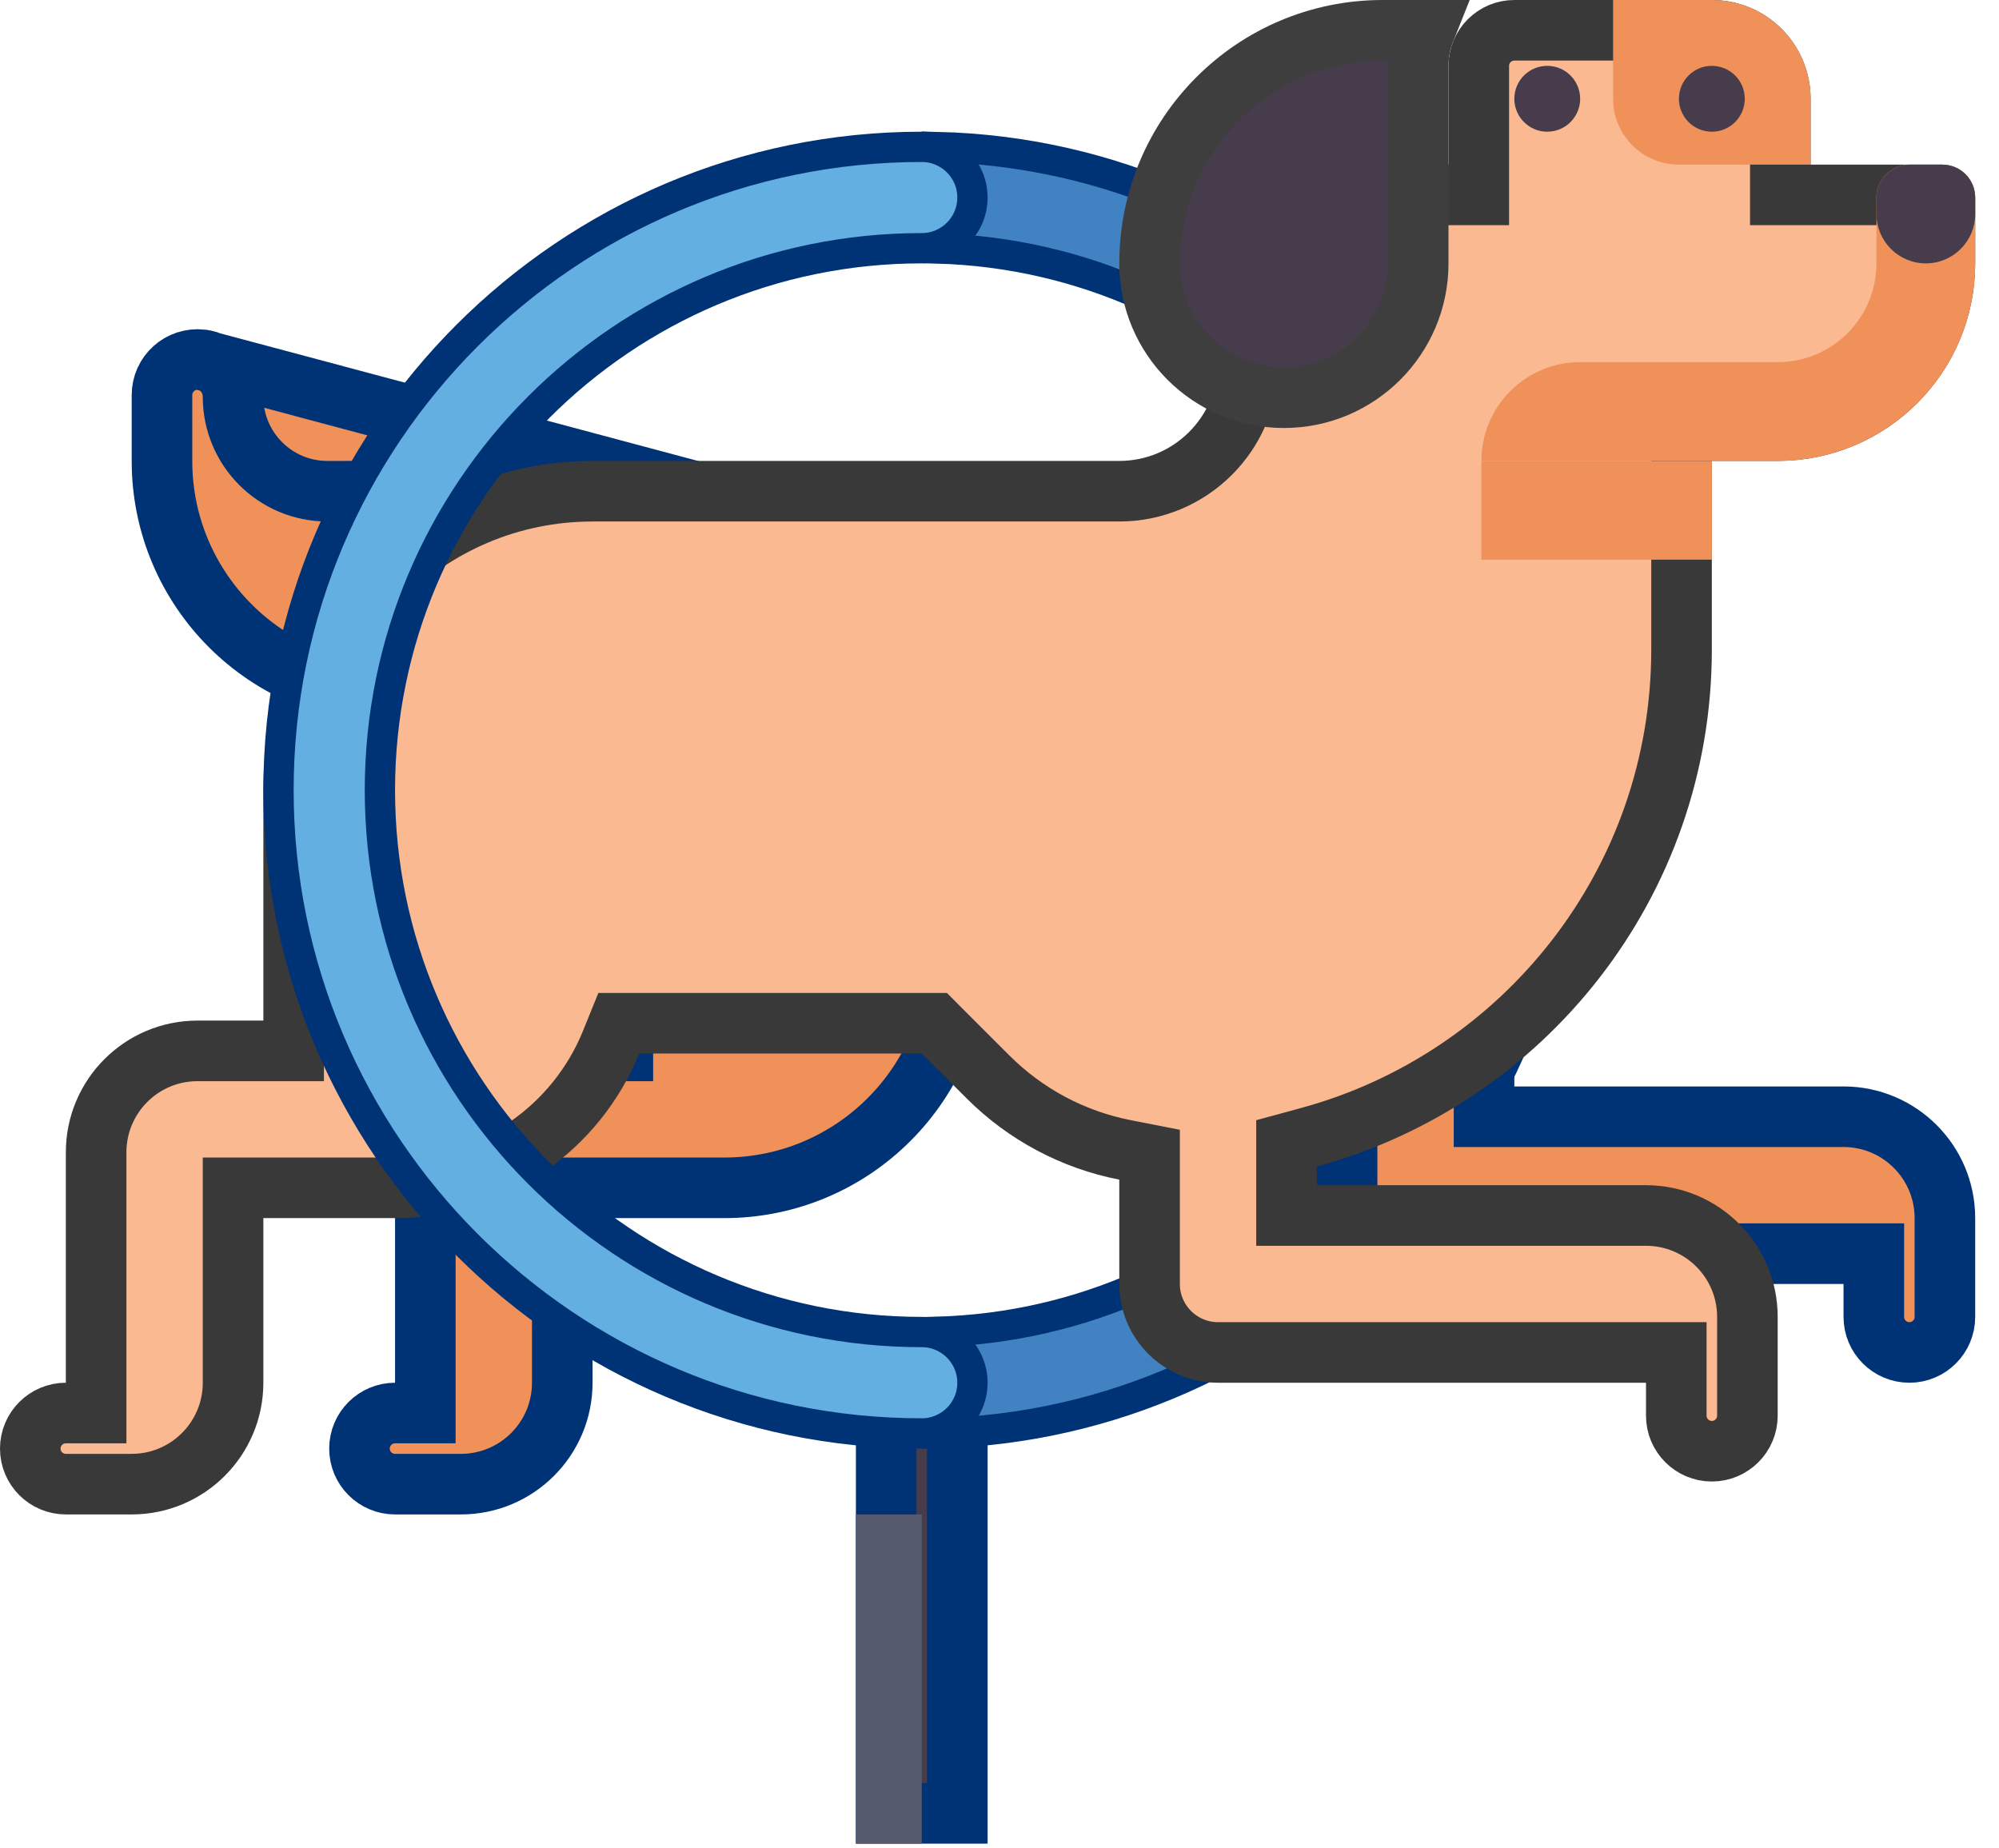 <svg width="66" height="61" viewBox="0 0 66 61" fill="none" xmlns="http://www.w3.org/2000/svg">
<path d="M29.259 46.65H31.607V59.867H29.259V46.65Z" fill="#463C4B" stroke="#003276" stroke-width="2"/>
<path d="M28.259 49.998H30.433V60.867H28.259V49.998Z" fill="#555A6E"/>
<path d="M30.933 4.853C42.414 5.12 51.671 14.543 51.671 26.086C51.671 37.629 42.414 47.051 30.933 47.318V43.969C40.568 43.704 48.324 35.784 48.324 26.086C48.324 16.388 40.568 8.468 30.933 8.202V4.853Z" fill="#4182C3" stroke="#003276"/>
<path d="M22.912 16.217H10.808C9.089 16.217 7.695 14.823 7.695 13.104C7.695 12.456 7.222 11.938 6.657 11.876L22.912 16.217ZM22.912 16.217V22.912H13.043C8.793 22.912 5.348 19.467 5.348 15.217V13.043C5.348 12.351 5.945 11.799 6.656 11.876L22.912 16.217ZM19.564 34.694H20.564V33.694V30.346H31.607V31.52C31.607 35.77 28.162 39.215 23.912 39.215H19.564H18.564V40.215V45.65C18.564 47.499 17.066 48.998 15.217 48.998H13.043C12.395 48.998 11.869 48.472 11.869 47.824C11.869 47.176 12.395 46.65 13.043 46.65H14.043V45.65V38.042C14.043 36.193 15.542 34.694 17.39 34.694H19.564ZM48.998 35.868V36.868H49.998H60.867C62.715 36.868 64.214 38.367 64.214 40.215V43.476C64.214 44.124 63.689 44.65 63.041 44.65C62.392 44.65 61.867 44.124 61.867 43.476V42.389V41.389H60.867H46.737C45.488 41.389 44.476 40.377 44.476 39.129V33.607H48.998V35.868Z" fill="#F0915A" stroke="#003276" stroke-width="2"/>
<path d="M58.78 5.435V6.435H59.78H64.127C64.15 6.435 64.172 6.444 64.189 6.46C64.205 6.476 64.214 6.498 64.214 6.521V8.695C64.214 11.745 61.742 14.217 58.693 14.217H56.519H55.519V15.217V21.442C55.519 29.14 50.305 35.622 43.214 37.546L42.476 37.747V38.511V39.129V40.129H43.476H54.345C56.194 40.129 57.693 41.627 57.693 43.476V46.737C57.693 47.385 57.167 47.911 56.519 47.911C55.871 47.911 55.345 47.385 55.345 46.737V45.65V44.65H54.345H40.215C38.967 44.65 37.955 43.638 37.955 42.389V38.946V38.122L37.147 37.964C35.433 37.629 33.858 36.791 32.623 35.556C32.623 35.556 32.623 35.556 32.623 35.556L31.14 34.074L30.848 33.781H30.433H21.104H20.43L20.177 34.406C19.034 37.228 16.27 39.215 13.043 39.215H8.695H7.695V40.215V45.65C7.695 47.499 6.196 48.998 4.348 48.998H2.174C1.526 48.998 1 48.472 1 47.824C1 47.176 1.526 46.65 2.174 46.65H3.174V45.65V38.042C3.174 36.193 4.673 34.694 6.521 34.694H8.695H9.695V33.694V26.086C9.695 20.635 14.114 16.217 19.564 16.217H36.955C39.308 16.217 41.215 14.309 41.215 11.956V6.435H47.824H48.824V5.435V2.174C48.824 1.526 49.349 1 49.998 1H56.519C57.768 1 58.78 2.012 58.78 3.261V5.435Z" fill="#FAB991" stroke="#393939" stroke-width="2"/>
<path d="M55.432 5.435H59.78V3.261C59.78 1.46 58.32 0 56.519 0H53.258V3.261C53.258 4.461 54.231 5.435 55.432 5.435Z" fill="#F0915A"/>
<path d="M42.389 13.13C39.94 13.13 37.955 11.144 37.955 8.695C37.955 4.445 41.4 1 45.65 1H47.048C46.903 1.363 46.824 1.759 46.824 2.174V8.695C46.824 11.144 44.838 13.13 42.389 13.13Z" fill="#463C4B" stroke="#3E3E3E" stroke-width="2"/>
<path d="M51.084 4.348C51.685 4.348 52.171 3.861 52.171 3.261C52.171 2.66 51.685 2.174 51.084 2.174C50.484 2.174 49.998 2.66 49.998 3.261C49.998 3.861 50.484 4.348 51.084 4.348Z" fill="#463C4B"/>
<path d="M56.519 4.348C57.119 4.348 57.606 3.861 57.606 3.261C57.606 2.66 57.119 2.174 56.519 2.174C55.919 2.174 55.432 2.66 55.432 3.261C55.432 3.861 55.919 4.348 56.519 4.348Z" fill="#463C4B"/>
<path d="M61.953 6.521V8.695C61.953 10.496 60.494 11.956 58.693 11.956H52.171C50.37 11.956 48.911 13.416 48.911 15.217H58.693C62.294 15.217 65.214 12.297 65.214 8.695V6.521C65.214 6.233 65.1 5.957 64.896 5.753C64.692 5.549 64.416 5.435 64.127 5.435H63.04C62.752 5.435 62.476 5.549 62.272 5.753C62.068 5.957 61.953 6.233 61.953 6.521Z" fill="#F0915A"/>
<path d="M63.584 8.695C64.484 8.695 65.214 7.965 65.214 7.065V6.521C65.214 6.233 65.1 5.957 64.896 5.753C64.692 5.549 64.416 5.435 64.127 5.435H63.041C62.752 5.435 62.476 5.549 62.272 5.753C62.068 5.957 61.954 6.233 61.954 6.521V7.065C61.954 7.965 62.684 8.695 63.584 8.695Z" fill="#463C4B"/>
<path d="M48.911 15.217H56.519V18.477H48.911V15.217Z" fill="#F0915A"/>
<path d="M30.433 47.324C18.723 47.324 9.195 37.796 9.195 26.086C9.195 14.376 18.723 4.848 30.433 4.848C31.358 4.848 32.107 5.597 32.107 6.521C32.107 7.446 31.358 8.195 30.433 8.195C20.568 8.195 12.543 16.22 12.543 26.086C12.543 35.951 20.568 43.976 30.433 43.976C31.358 43.976 32.107 44.726 32.107 45.65C32.107 46.574 31.358 47.324 30.433 47.324Z" fill="#64AFE1" stroke="#003276"/>
</svg>

